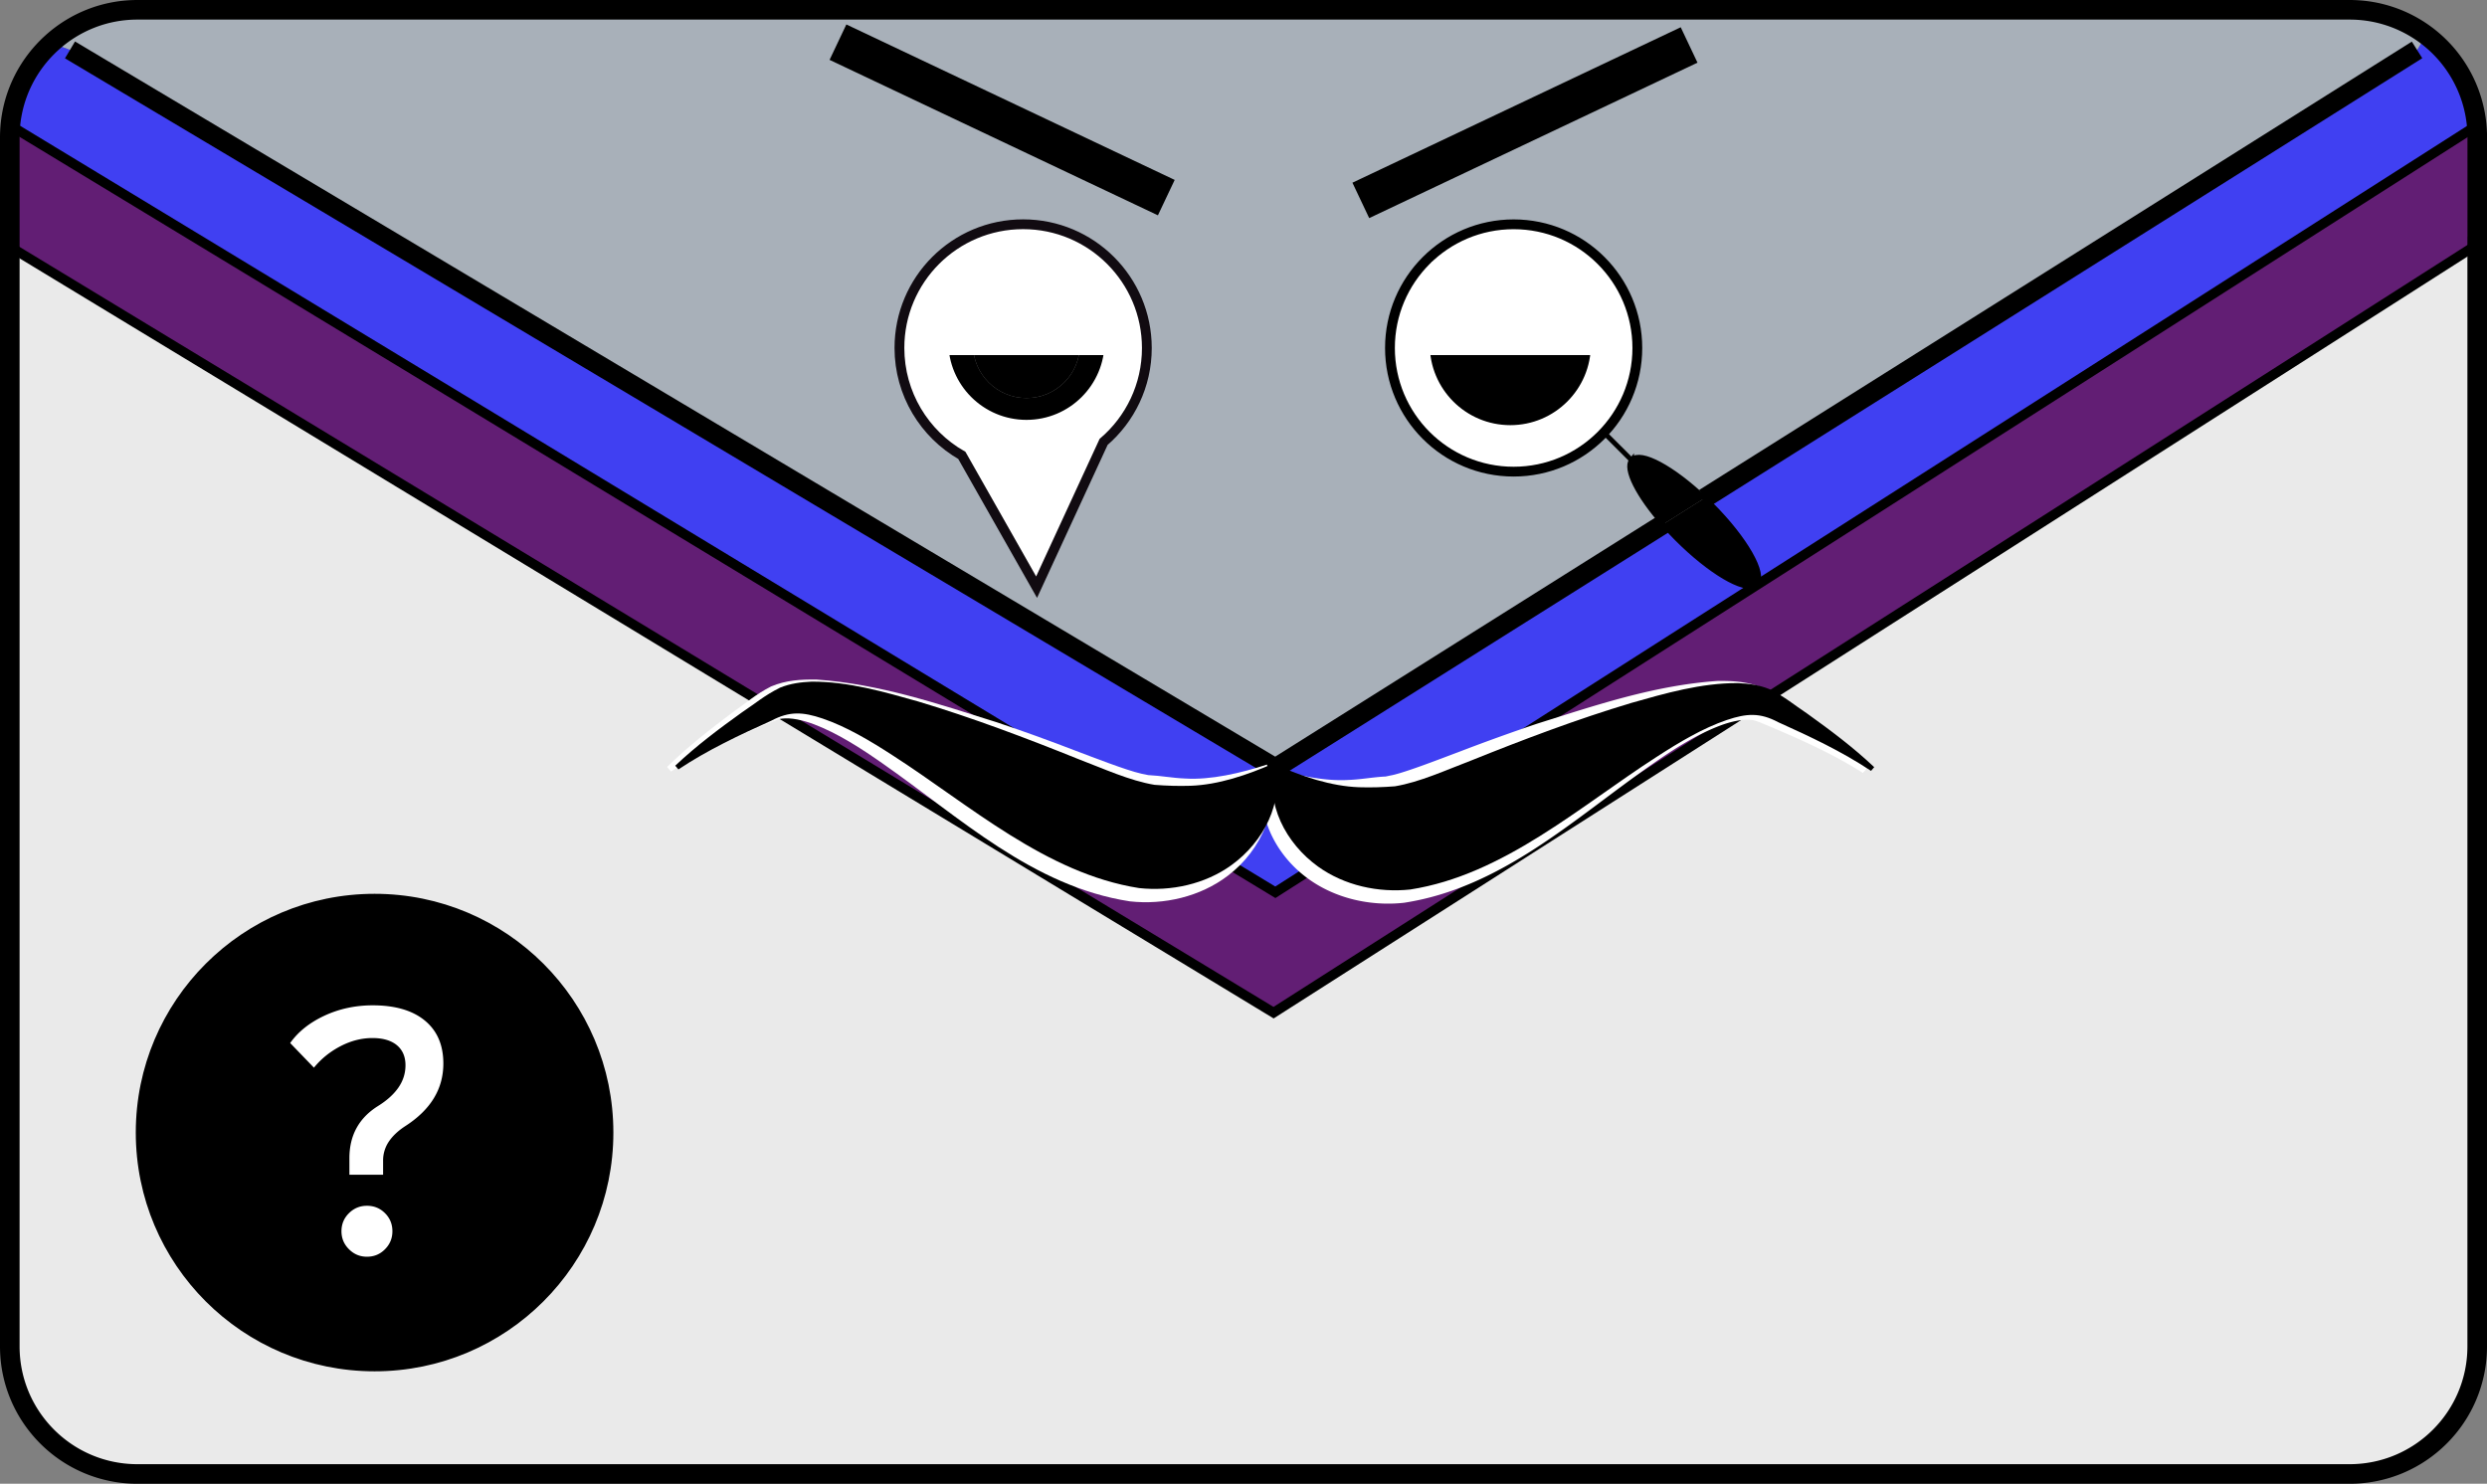 <svg xmlns="http://www.w3.org/2000/svg" xml:space="preserve" id="Layer_1" x="0" y="0" style="enable-background:new 0 0 507.72 302.96" version="1.1" viewBox="0 0 507.72 302.96"><rect x="0" y="0" width="507.72" height="302.96" fill="#808080" stroke="none"/><style>.st2{fill:#4040f2}.st4{fill:#fff}.st5{fill:none;stroke:#000;stroke-width:4;stroke-miterlimit:10}.st6{stroke-width:2}.st6,.st7{fill:none;stroke:#000;stroke-miterlimit:10}</style><g id="XMLID_00000103953687902748685530000013214062170587765914_"><path d="M505.72 50.15v224.76c0 14.39-11.66 26.05-26.05 26.05H28.05C13.66 300.96 2 289.3 2 274.91V50.37l258 156.4L505.37 50.15h.35z" style="fill:#eaeaea"/><path d="M505.72 28.05v22.1h-.35L260 206.77 2 50.37V28.05c0-.81.04-1.61.11-2.4L260.36 182.2l98.04-62.58 147.21-93.97c.07.79.11 1.59.11 2.4z" style="fill:#621e74"/><path d="M505.61 25.64 358.4 119.62l-.11-.18c.1-.05.18-.12.26-.2 1.92-1.92-2.2-9.17-9.2-16.18-.46-.46-.91-.9-1.38-1.34l145.47-91.53 1.83-3.02c5.74 4.3 9.65 10.92 10.34 18.47z" class="st2"/><path d="M333.08 93.95c-1.43 1.76 1.34 7.22 6.48 13.06l-79.2 49.83L14.29 10.19l-3.75-1.42C15.16 4.57 21.3 2 28.05 2h451.63c5.84 0 11.23 1.92 15.59 5.17l-1.83 3.02-145.47 91.53c-6.57-6.2-13-9.68-14.8-7.88-.02.03-.06.07-.09.11zm1.19-22.9c0-13.95-11.32-25.25-25.25-25.25-13.95 0-25.25 11.3-25.25 25.25s11.3 25.25 25.25 25.25c13.93 0 25.25-11.3 25.25-25.25zM225.29 90.23c5.41-4.63 8.83-11.51 8.83-19.18 0-13.95-11.3-25.25-25.25-25.25s-25.25 11.3-25.25 25.25c0 9.39 5.13 17.6 12.74 21.94l15.26 26.91 13.67-29.67z" style="fill:#a8b0b9"/><path d="M349.35 103.06c7 7 11.13 14.25 9.2 16.18-.08.08-.16.15-.26.2-2.27 1.38-9.19-2.69-15.92-9.42-1-1-1.95-2.01-2.81-3l8.41-5.3c.47.44.92.87 1.38 1.34z"/><path d="m358.29 119.44.11.18-98.04 62.58L2.11 25.64c.61-6.68 3.74-12.61 8.42-16.87l3.75 1.42 246.07 146.65 79.2-49.83c.86 1 1.82 2.01 2.81 3 6.74 6.74 13.67 10.81 15.93 9.43z" class="st2"/><path d="M333.08 93.95c.03-.04.07-.08.1-.11 1.8-1.8 8.23 1.68 14.8 7.88l-8.41 5.3c-5.15-5.85-7.93-11.31-6.49-13.07z"/><path d="M309.01 45.79c13.94 0 25.25 11.3 25.25 25.25S322.95 96.3 309.01 96.3c-13.95 0-25.25-11.3-25.25-25.25s11.3-25.26 25.25-25.26zm14.77 24.57c0-8.53-6.92-15.45-15.45-15.45-8.55 0-15.45 6.92-15.45 15.45s6.91 15.45 15.45 15.45c8.53.01 15.45-6.91 15.45-15.45z" class="st4"/><circle cx="308.33" cy="70.36" r="15.45"/><path d="M234.12 71.05c0 7.67-3.43 14.55-8.83 19.18l-13.68 29.66-15.26-26.91c-7.6-4.34-12.74-12.55-12.74-21.94 0-13.95 11.3-25.25 25.25-25.25 13.96 0 25.26 11.31 25.26 25.26zM225 69.78c0-8.53-6.92-15.45-15.45-15.45s-15.45 6.92-15.45 15.45c0 8.55 6.92 15.45 15.45 15.45S225 78.32 225 69.78z" class="st4"/><path d="M209.55 54.32c8.53 0 15.45 6.92 15.45 15.45 0 8.55-6.92 15.45-15.45 15.45s-15.45-6.91-15.45-15.45c0-8.52 6.92-15.45 15.45-15.45zm10.92 16.04c0-6.03-4.89-10.92-10.92-10.92s-10.92 4.89-10.92 10.92 4.89 10.92 10.92 10.92c6.03.01 10.92-4.88 10.92-10.92z"/><circle cx="209.55" cy="70.36" r="10.92"/><path d="M505.72 50.15v224.76c0 14.39-11.66 26.05-26.05 26.05H28.05C13.66 300.96 2 289.3 2 274.91V28.05c0-.81.04-1.61.11-2.4.61-6.68 3.74-12.61 8.42-16.87C15.16 4.57 21.3 2 28.05 2h451.63c5.84 0 11.23 1.92 15.59 5.17a26.048 26.048 0 0 1 10.46 20.87v22.11z" class="st5"/><path d="m339.56 107.02-79.2 49.82L14.29 10.19m479.15 0-145.47 91.53" class="st5"/><circle cx="309.01" cy="71.05" r="25.25" class="st6"/><path d="m333.08 93.95-5.26-5.25m5.26 5.25c.03-.04.07-.08.1-.11 1.8-1.8 8.23 1.68 14.8 7.88.46.44.91.87 1.38 1.34 7 7 11.13 14.25 9.2 16.18-.08.08-.16.15-.26.2-2.27 1.38-9.19-2.69-15.92-9.42-1-1-1.95-2.01-2.81-3-5.15-5.85-7.93-11.31-6.49-13.07z" class="st7"/><circle cx="308.33" cy="70.36" r="15.45" class="st6"/><circle cx="209.55" cy="69.78" r="15.45" class="st7"/><path d="M208.87 45.79c-13.95 0-25.25 11.3-25.25 25.25 0 9.39 5.13 17.6 12.74 21.94l15.26 26.91 13.68-29.66c5.41-4.63 8.83-11.51 8.83-19.18-.01-13.95-11.31-25.26-25.26-25.26z" style="fill:none;stroke:#110b11;stroke-width:2;stroke-miterlimit:10"/><path d="m505.72 25.58-.11.06-147.21 93.98-98.04 62.57L2.11 25.64 2 25.58" class="st6"/><path d="M505.37 50.15 260 206.77 2 50.37l-.35-.22" class="st6"/></g><path d="M258.64 156.11c3.03 8.34-1.07 17.48-7.98 22.7-5.63 4.29-13.04 6-20 5.23-19.92-3.06-34.73-17.16-50.47-28.15-4.56-3.2-9.27-6.21-14-8-2.34-.88-4.71-1.39-6.56-1.16-.66.02-2.24.73-3.51 1.25-6.55 2.78-13.16 5.72-19.14 9.55l-.8-.93c4.21-4.12 8.8-7.71 13.5-11.23 2.86-1.96 4.33-3.45 7.74-5.21 3.07-1.29 6.1-1.45 9.28-1.41 12.94.91 24.85 4.97 36.84 8.74 5.55 1.86 10.92 3.82 16 5.78 3.39 1.27 10.31 3.99 13.46 4.7.52.1.94.19 1.41.29 2.58.12 4.99.61 7.59.7 5.1.32 11.29-1.08 16.64-2.85z" class="st4"/><path d="M258.64 156.4c5.34 1.76 11.54 3.17 16.65 2.85 2.6-.09 5.01-.58 7.59-.7.47-.1.89-.19 1.41-.29 3.11-.71 10.08-3.44 13.46-4.7a416.57 416.57 0 0 1 16-5.78c11.99-3.77 23.89-7.83 36.84-8.74 3.17-.04 6.21.12 9.28 1.41 3.41 1.76 4.89 3.25 7.74 5.21 4.7 3.52 9.29 7.11 13.5 11.23l-.8.93c-5.99-3.82-12.6-6.77-19.14-9.55-1.27-.52-2.85-1.22-3.51-1.25-1.85-.23-4.22.27-6.56 1.16-4.73 1.79-9.44 4.8-14 8-15.74 10.99-30.55 25.09-50.47 28.15-6.96.77-14.37-.94-20-5.23-6.93-5.22-11.02-14.36-7.99-22.7z" class="st4"/><path d="M260.23 155.77c1.98 8.05-2.27 16.13-8.84 20.88-5.38 3.88-12.31 5.39-18.84 4.68-18.98-2.96-34.69-17.03-50.21-27.03-4.68-3.04-9.51-5.92-14.4-7.59-4.07-1.37-6.77-1.53-10.49.45-6.5 2.92-13.03 5.99-18.95 9.94l-.65-.76c4.26-4.02 8.91-7.51 13.66-10.92 2.8-1.86 4.45-3.36 7.71-5 2.16-.88 4.29-1.14 6.47-1.24 7.49-.04 14.88 2.11 21.72 4.04 11.14 3.33 22.18 7.52 32.73 11.77 5.13 1.95 10.49 4.42 15.56 5.26 2.45.19 4.85.27 7.33.19 5.67-.19 11.68-2.2 17.2-4.67z"/><path d="M260.23 156.06c5.52 2.47 11.53 4.48 17.21 4.68 2.48.08 4.88 0 7.33-.19 5.07-.84 10.44-3.32 15.56-5.26 10.56-4.25 21.59-8.44 32.73-11.77 6.83-1.94 14.23-4.08 21.72-4.04 2.18.1 4.32.36 6.47 1.24 3.27 1.64 4.92 3.15 7.71 5 4.75 3.41 9.4 6.89 13.66 10.92l-.65.76c-5.92-3.94-12.46-7.02-18.95-9.94-3.72-1.98-6.41-1.82-10.49-.45-4.9 1.67-9.72 4.54-14.4 7.58-15.52 10-31.23 24.07-50.21 27.03-6.53.7-13.46-.81-18.84-4.68-6.58-4.74-10.84-12.83-8.85-20.88z"/><circle cx="76.47" cy="231.25" r="48.25" style="stroke:#000;stroke-miterlimit:10"/><path d="m64.09 218-4.85-5.03c1.64-2.32 3.98-4.18 7.01-5.59 3.04-1.41 6.32-2.11 9.86-2.11l-.07 6.68c-2.2 0-4.37.55-6.5 1.65-2.14 1.11-3.96 2.57-5.45 4.4zm10.82 38.6c-1.43 0-2.65-.51-3.67-1.53s-1.53-2.24-1.53-3.67c0-1.45.51-2.68 1.53-3.69s2.24-1.51 3.67-1.51c1.45 0 2.68.5 3.69 1.51 1.01 1.01 1.51 2.24 1.51 3.69 0 1.43-.5 2.65-1.51 3.67-1 1.02-2.23 1.53-3.69 1.53zm-3.58-16.73v-3.38c0-2.32.48-4.37 1.44-6.13.96-1.77 2.4-3.26 4.32-4.48 1.9-1.17 3.32-2.46 4.27-3.85s1.42-2.9 1.42-4.52c0-1.76-.59-3.12-1.76-4.1-1.17-.97-2.84-1.46-4.99-1.46l.07-6.68c4.57 0 8.12 1.04 10.63 3.11 2.52 2.07 3.78 5 3.78 8.77 0 2.6-.65 4.97-1.95 7.1s-3.25 4.03-5.85 5.7c-1.5.98-2.62 2.06-3.38 3.22a6.872 6.872 0 0 0-1.12 3.81v2.88h-6.88zM192.22 53.5h33v19h-33z" class="st4"/><path d="m277.81 40.92 67.02-31.74M238.1 40.35 171.07 8.61" style="stroke:#000;fill:none;stroke-width:8;stroke-miterlimit:10"/><path d="M221.22 62.5h6v10h-6zm71-9h33v19h-33z" class="st4"/><path d="M289.22 62.5h6v10h-6z" class="st4"/></svg>